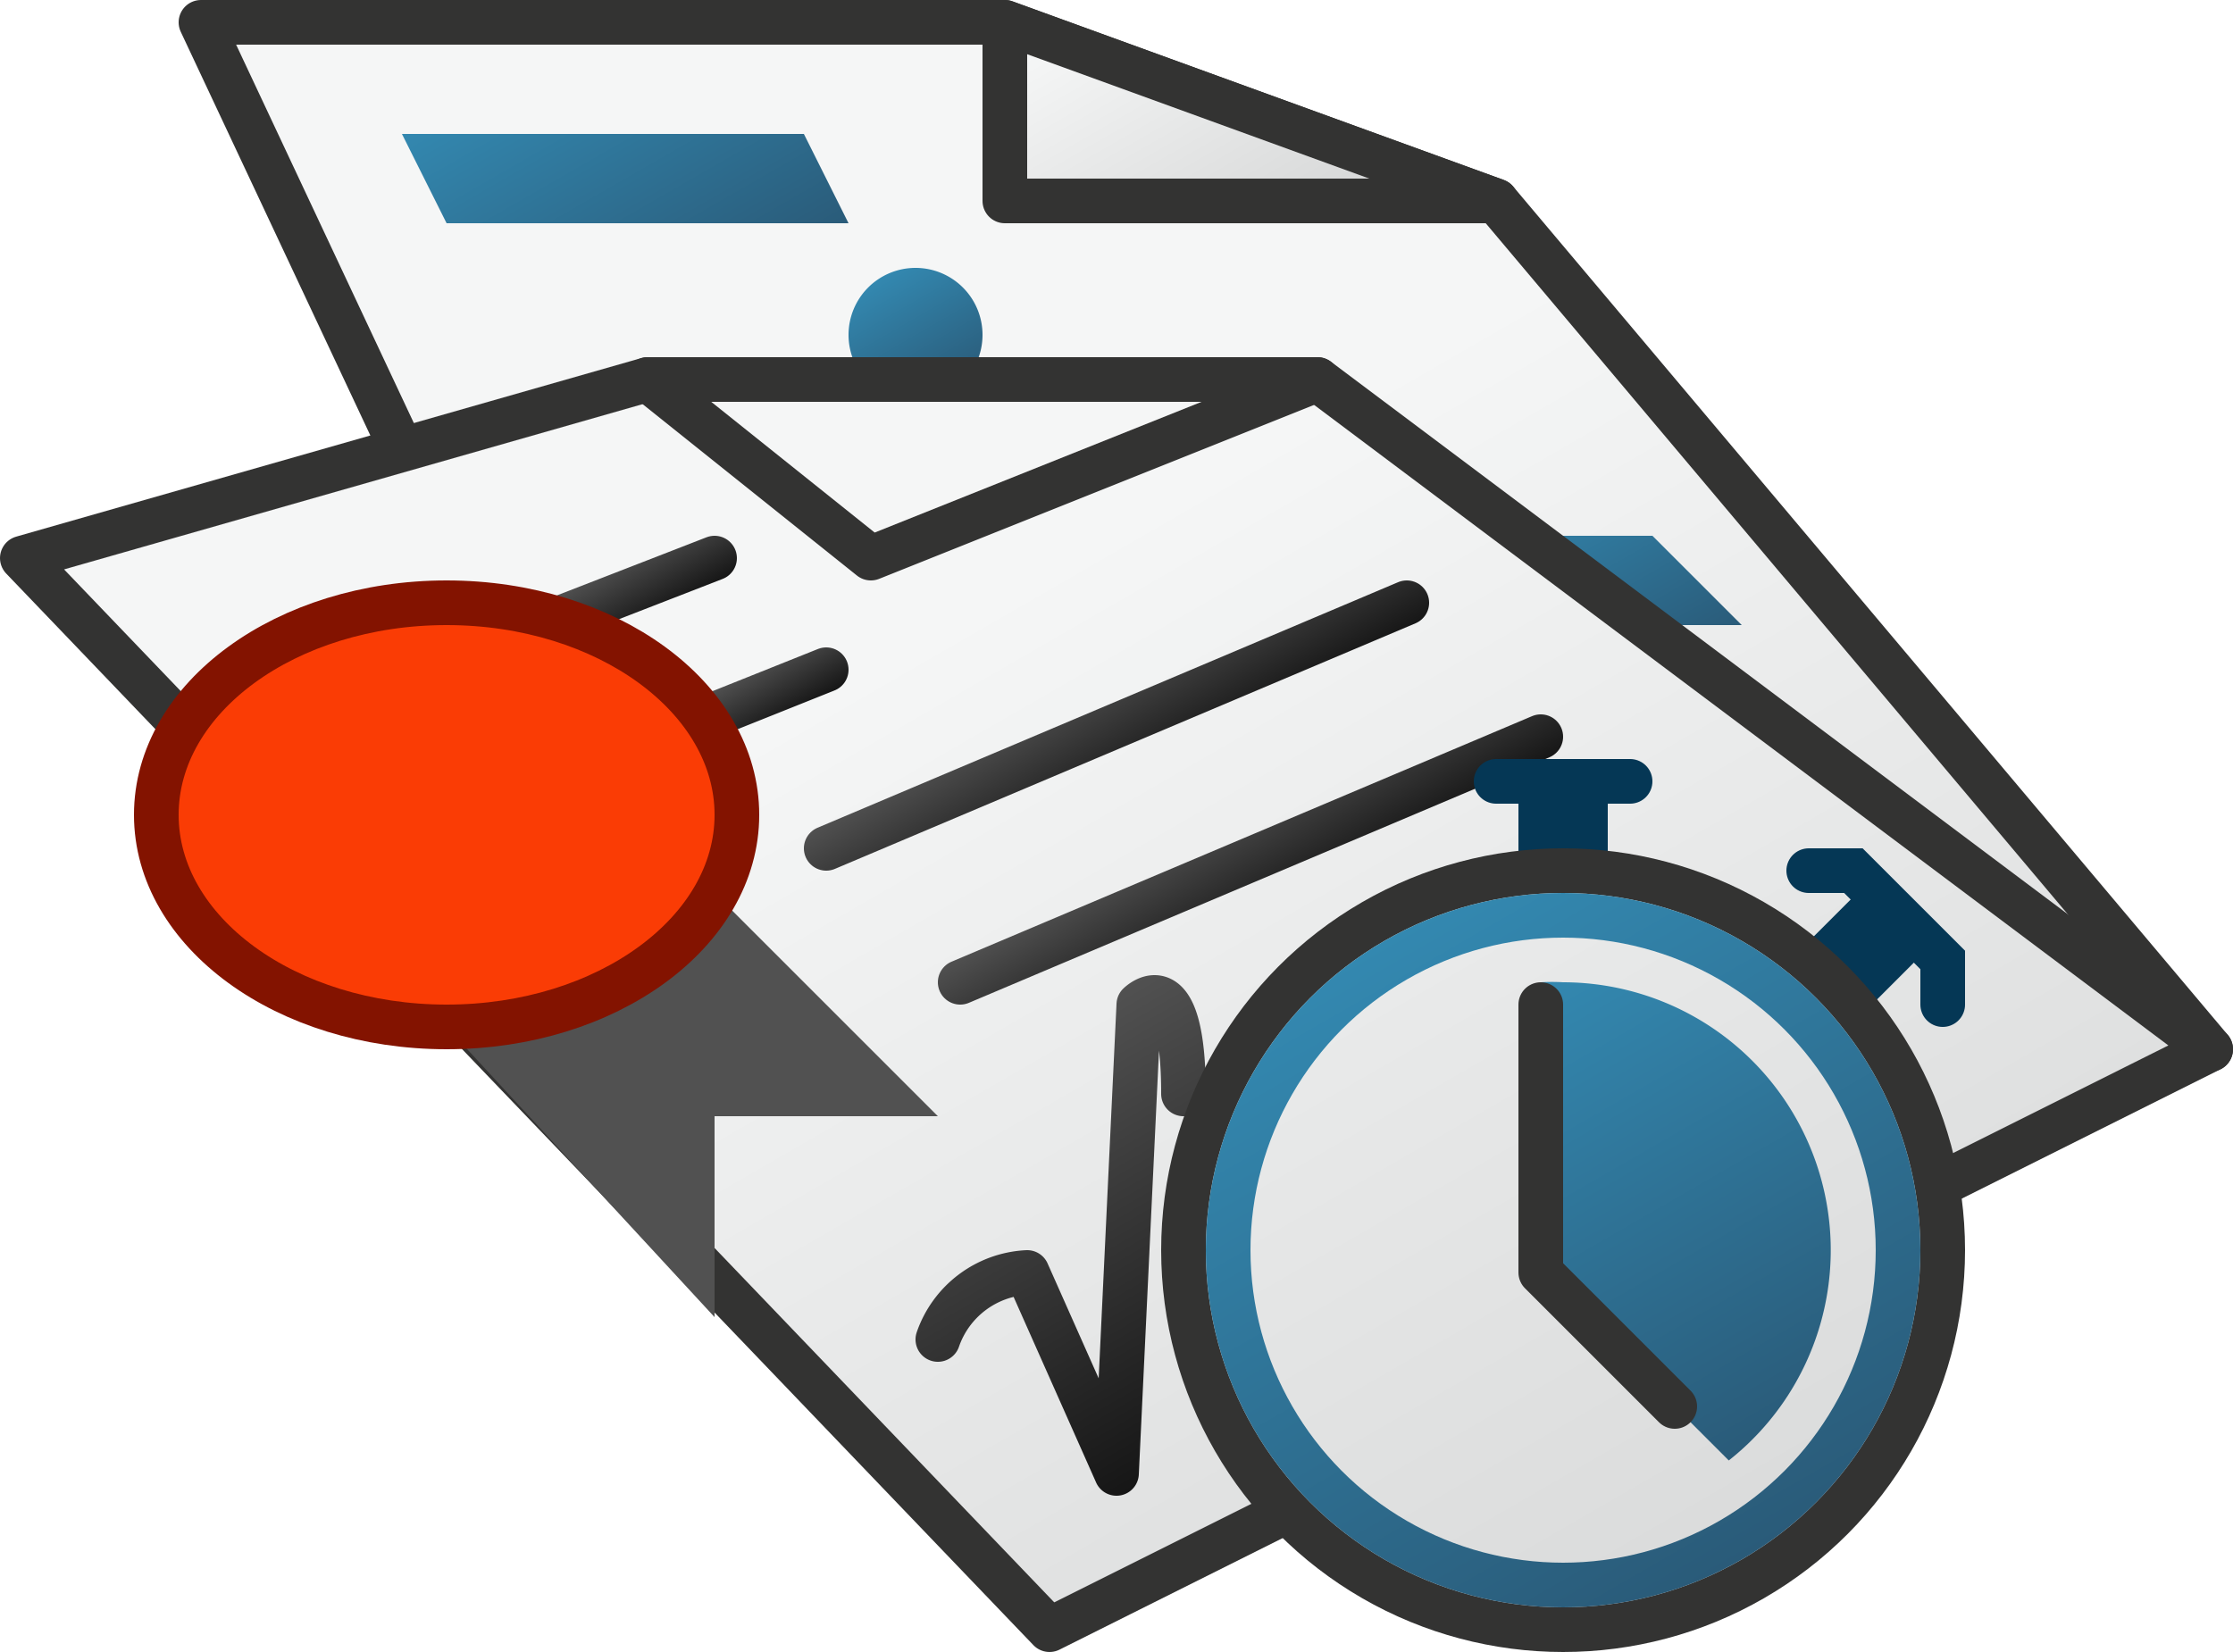 <svg xmlns="http://www.w3.org/2000/svg" xmlns:xlink="http://www.w3.org/1999/xlink" viewBox="0 0 50 37"><defs><style>.SINGLE-White-Item,.cls-1,.cls-5{stroke:#333332;}.Red-with-Outline,.SINGLE-White-Item,.cls-1,.cls-10,.cls-11,.cls-12,.cls-14,.cls-16,.cls-5,.cls-6,.cls-7,.cls-8,.cls-9{stroke-linecap:round;}.Red-with-Outline,.SINGLE-White-Item,.cls-1,.cls-10,.cls-11,.cls-12,.cls-16,.cls-5,.cls-6,.cls-7,.cls-8,.cls-9{stroke-linejoin:round;}.SINGLE-White-Item{fill:url(#linear-gradient);}.cls-1{fill:url(#linear-gradient-2);}.cls-2{fill:url(#linear-gradient-3);}.cls-3{fill:url(#linear-gradient-4);}.cls-4{fill:url(#linear-gradient-5);}.cls-10,.cls-11,.cls-12,.cls-14,.cls-15,.cls-16,.cls-5,.cls-6,.cls-7,.cls-8,.cls-9{fill:none;}.Dark-Grey-Fill,.cls-10,.cls-11{fill-rule:evenodd;}.Dark-Grey-Fill{fill:url(#linear-gradient-7);}.cls-6{stroke:url(#linear-gradient-8);}.cls-7{stroke:url(#linear-gradient-9);}.cls-8{stroke:url(#linear-gradient-10);}.cls-9{stroke:url(#linear-gradient-11);}.Red-with-Outline{stroke:#831300;fill:url(#linear-gradient-12);}.cls-10{stroke:url(#linear-gradient-13);}.cls-11{stroke:url(#linear-gradient-14);}.cls-12,.cls-14,.cls-15{stroke:#053755;}.cls-13{fill:#053755;}.cls-14,.cls-15{stroke-miterlimit:10;}.cls-15{stroke-width:2px;}.cls-16{stroke:url(#linear-gradient-16);}.cls-17{fill:url(#linear-gradient-17);}</style><linearGradient id="linear-gradient" x1="25.15" y1="11.68" x2="42.79" y2="42.24" gradientUnits="userSpaceOnUse"><stop offset="0" stop-color="#f5f6f6"/><stop offset="0.99" stop-color="#d2d3d3"/></linearGradient><linearGradient id="linear-gradient-2" x1="25.36" y1="-0.08" x2="29.08" y2="6.38" xlink:href="#linear-gradient"/><linearGradient id="linear-gradient-3" x1="15.68" y1="6.92" x2="12.32" y2="1.08" gradientUnits="userSpaceOnUse"><stop offset="0" stop-color="#2a5b79"/><stop offset="1" stop-color="#3388b0"/></linearGradient><linearGradient id="linear-gradient-4" x1="28.25" y1="22.8" x2="26.75" y2="20.2" xlink:href="#linear-gradient-3"/><linearGradient id="linear-gradient-5" x1="36.38" y1="15.52" x2="33.76" y2="10.98" xlink:href="#linear-gradient-3"/><linearGradient id="linear-gradient-7" x1="25.01" y1="42.34" x2="19.53" y2="32.85" gradientUnits="userSpaceOnUse"><stop offset="0" stop-color="#161616"/><stop offset="1" stop-color="#515151"/></linearGradient><linearGradient id="linear-gradient-8" x1="28.68" y1="20.44" x2="27.32" y2="18.06" xlink:href="#linear-gradient-7"/><linearGradient id="linear-gradient-9" x1="25.68" y1="17.44" x2="24.32" y2="15.06" xlink:href="#linear-gradient-7"/><linearGradient id="linear-gradient-10" x1="17.6" y1="16.1" x2="16.9" y2="14.9" xlink:href="#linear-gradient-7"/><linearGradient id="linear-gradient-11" x1="14.64" y1="13.86" x2="13.86" y2="12.5" xlink:href="#linear-gradient-7"/><linearGradient id="linear-gradient-12" x1="13.13" y1="28.38" x2="21.18" y2="36.43" gradientUnits="userSpaceOnUse"><stop offset="0" stop-color="#fa3c05"/><stop offset="1" stop-color="#c81400"/></linearGradient><linearGradient id="linear-gradient-13" x1="34.11" y1="46.36" x2="29.18" y2="37.82" xlink:href="#linear-gradient-7"/><linearGradient id="linear-gradient-14" x1="32.55" y1="29.82" x2="30.47" y2="26.21" xlink:href="#linear-gradient-7"/><linearGradient id="linear-gradient-16" x1="39" y1="34.93" x2="31" y2="21.07" xlink:href="#linear-gradient-3"/><linearGradient id="linear-gradient-17" x1="47.27" y1="45.81" x2="41.59" y2="35.97" xlink:href="#linear-gradient-3"/></defs><title>ProjectContractExecution</title><g id="Layer_7_copy" data-name="Layer 7 copy"><polygon class="SINGLE-White-Item" points="4.5 0.5 9.59 11.34 49.5 23.5 33.5 4.5 22.5 0.5 4.5 0.5"/><polygon class="cls-1" points="22.5 0.5 22.5 4.5 33.5 4.5 22.5 0.5"/><polygon class="cls-2" points="18 3 9 3 10 5 19 5 18 3 18 3"/><path class="cls-3" d="M27.5,20A1.5,1.5,0,1,0,29,21.5,1.5,1.5,0,0,0,27.5,20Z" transform="translate(-7 -14)"/><polygon class="cls-4" points="32 12 37 12 39 14 32 14 32 12"/><polygon class="SINGLE-White-Item" points="0.5 12.5 23.5 36.5 49.5 23.5 29.5 8.5 14.5 8.5 0.5 12.5"/><polygon class="cls-5" points="14.5 8.5 19.5 12.5 29.5 8.5 14.5 8.5"/></g><g id="Layer_7" data-name="Layer 7"><polygon class="Dark-Grey-Fill" points="10 23 16 29.5 16 25 21 25 14 18 10 21 10 23"/><line class="cls-6" x1="21.5" y1="22" x2="34.5" y2="16.5"/><line class="cls-7" x1="18.5" y1="19" x2="31.5" y2="13.5"/><line class="cls-8" x1="16" y1="16" x2="18.5" y2="15"/><line class="cls-9" x1="12.5" y1="13.86" x2="16" y2="12.5"/><ellipse class="Red-with-Outline" cx="10" cy="18.25" rx="6.5" ry="4.75"/><path class="cls-10" d="M28,44a2.23,2.23,0,0,1,2-1.5L32,47l.5-10.5s1-1,1,2" transform="translate(-7 -14)"/><polyline class="cls-11" points="27.5 28.5 27.5 30.5 28.5 30 28.5 31 29.5 31 29.5 27.5 31.5 29.5 35.5 25.5"/><line class="cls-12" x1="33.5" y1="17.5" x2="36.5" y2="17.5"/><rect class="cls-13" x="34" y="17.5" width="2" height="2"/><polyline class="cls-14" points="40.5 19.5 41.5 19.5 43.5 21.5 43.5 22.5"/><line class="cls-15" x1="39.5" y1="23.5" x2="42.5" y2="20.5"/><circle class="SINGLE-White-Item" cx="35" cy="28" r="8.5"/><circle class="cls-16" cx="35" cy="28" r="7.5"/><path class="cls-17" d="M42,36a4.19,4.19,0,0,0-.5,0V42.5l4.21,4.21A6,6,0,0,0,42,36Z" transform="translate(-7 -14)"/><polyline class="cls-5" points="34.5 22.5 34.5 28.5 37.5 31.5"/></g></svg>